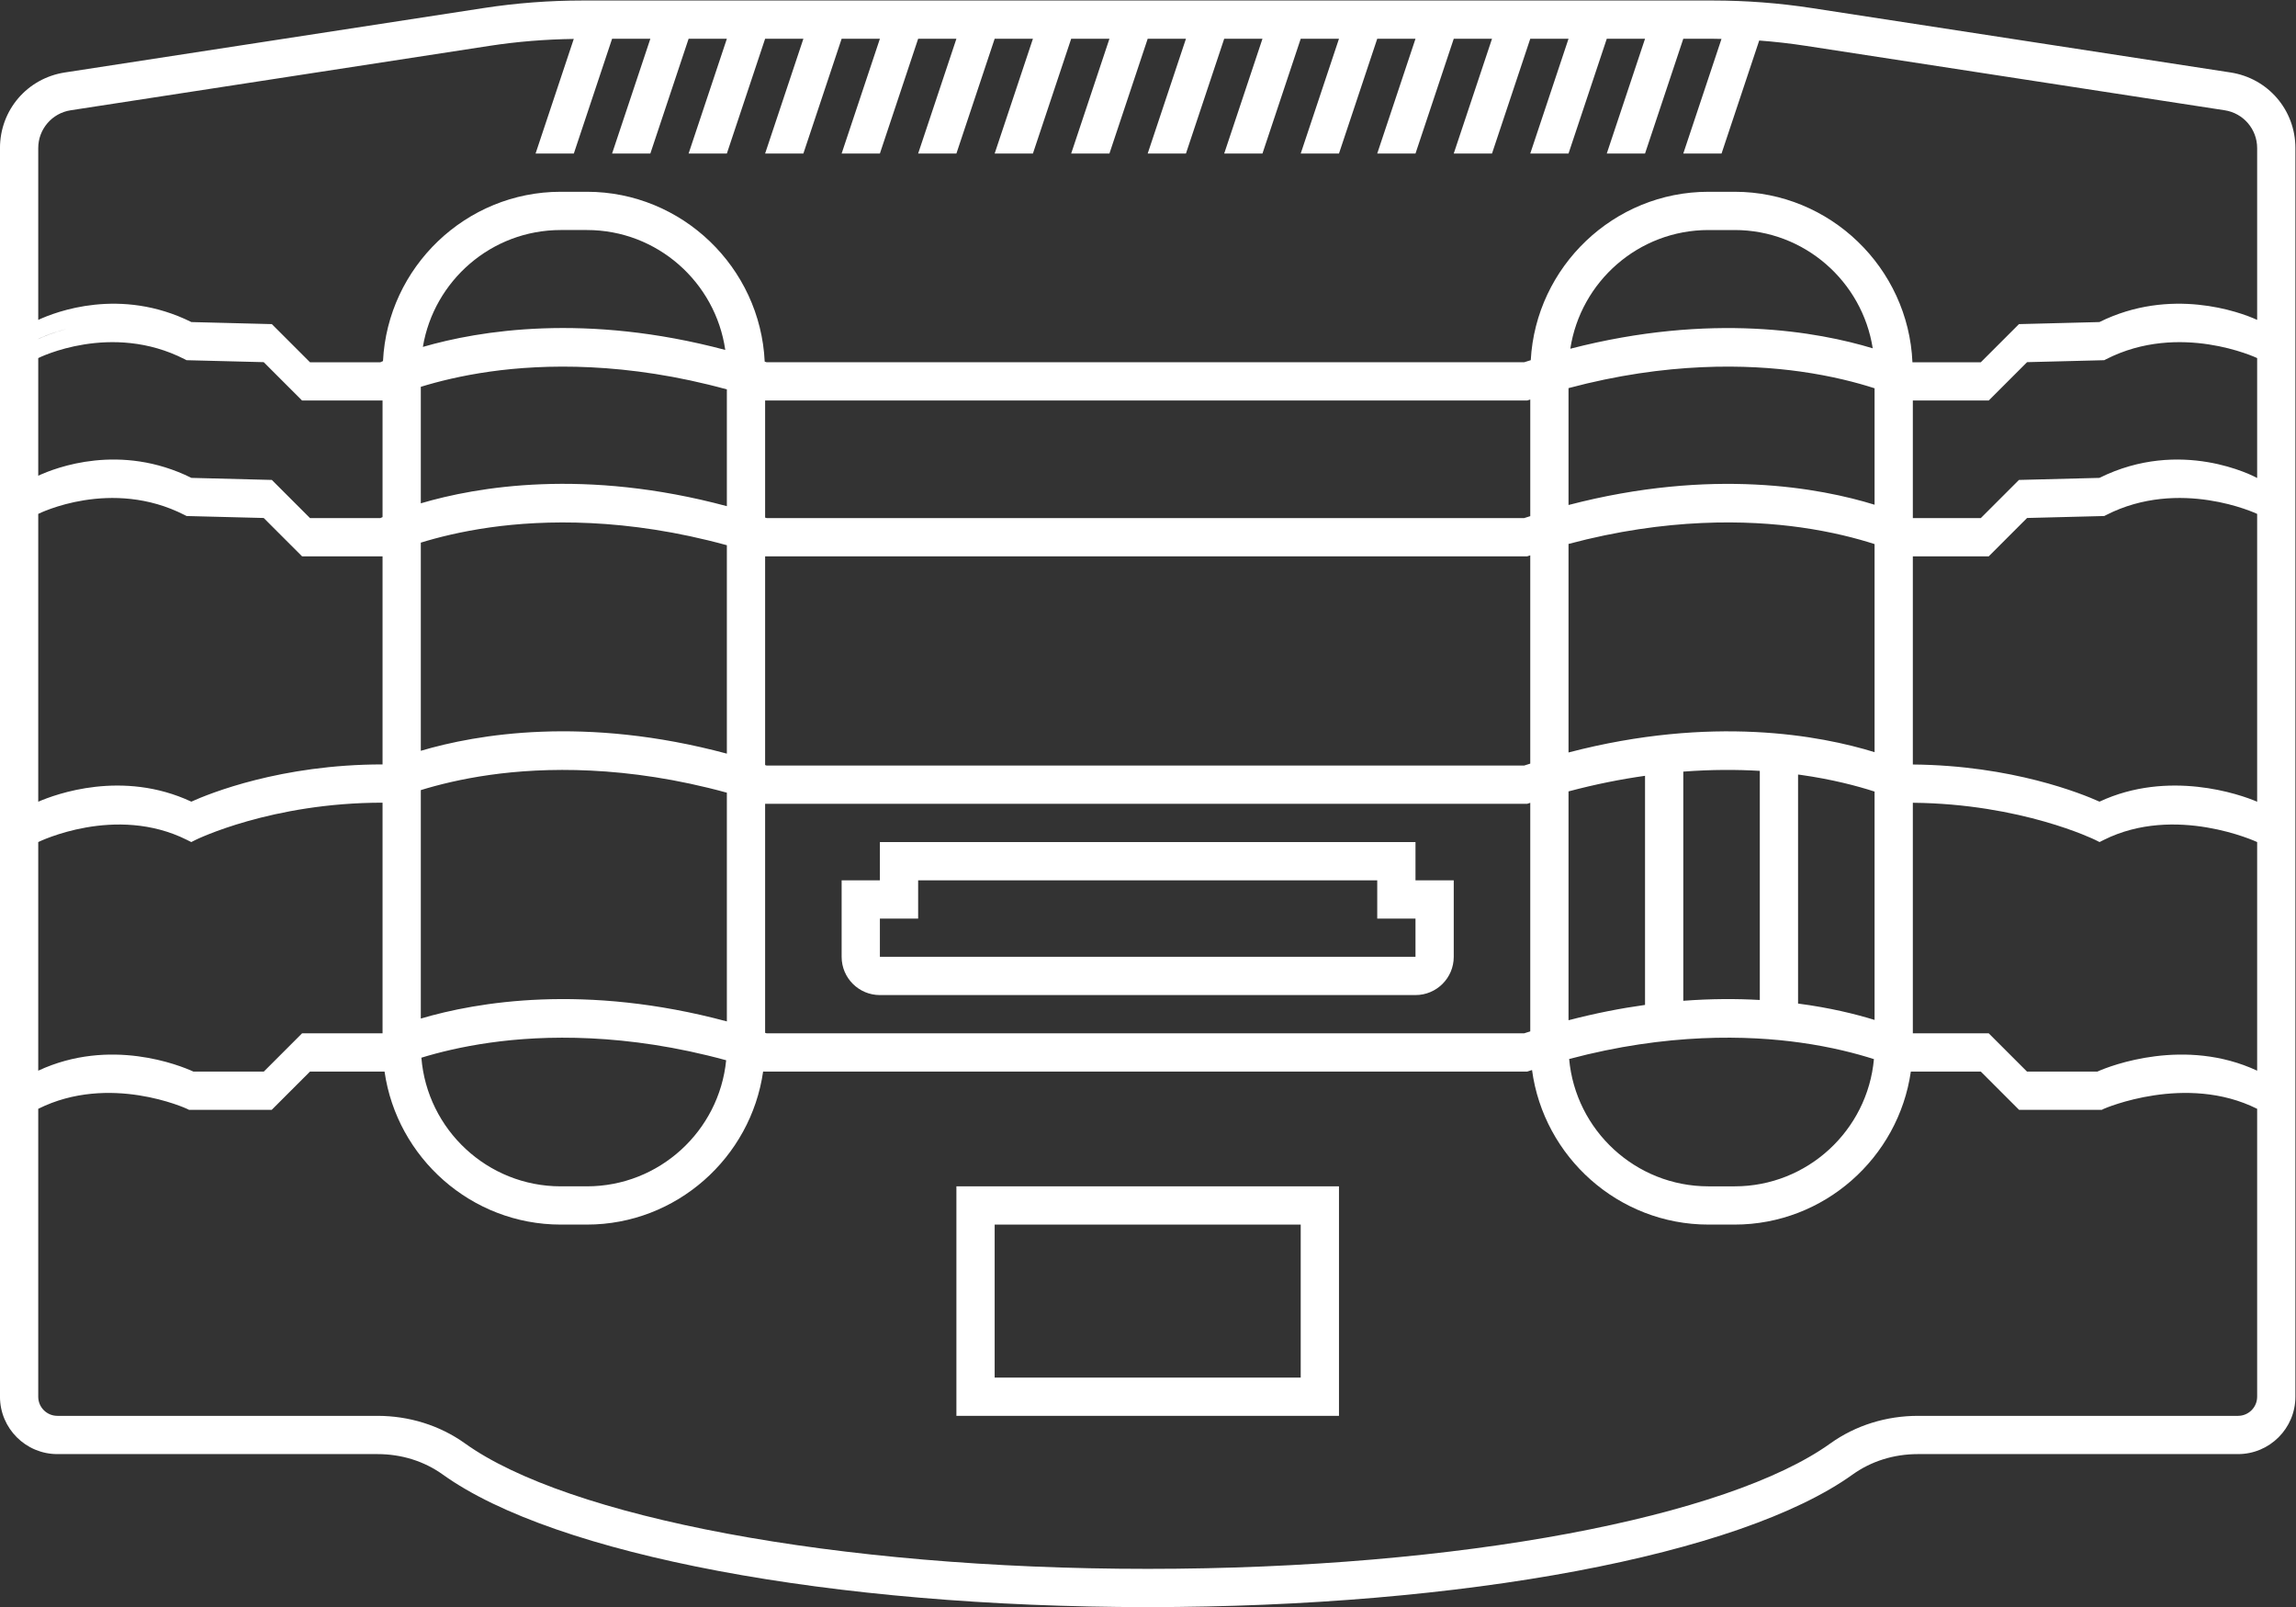 <?xml version="1.0" encoding="UTF-8" standalone="no"?>
<svg
   xmlns:dc="http://purl.org/dc/elements/1.1/"
   xmlns:cc="http://creativecommons.org/ns#"
   xmlns:rdf="http://www.w3.org/1999/02/22-rdf-syntax-ns#"
   xmlns:svg="http://www.w3.org/2000/svg"
   xmlns="http://www.w3.org/2000/svg"
   viewBox="0 0 320 224"
   height="224"
   width="320"
   xml:space="preserve"
   id="svg2"
   version="1.1"><rect x="0" y="0" width="320" height="224" fill="#333333" stroke="none"/><defs
     id="defs6"><clipPath
       id="clipPath18"
       clipPathUnits="userSpaceOnUse"><path
         id="path16"
         d="M 0,256 H 256 V 0 H 0 Z" /></clipPath></defs><g
     transform="matrix(1.333,0,0,-1.333,-10.667,282.667)"
     id="g10"><g
       id="g12"><g
         clip-path="url(#clipPath18)"
         id="g14"><g
           transform="translate(244,178.602)"
           id="g20"><path
             id="path22"
             style="fill:#ffffff;fill-opacity:1;fill-rule:nonzero;stroke:none"
             d="m 0,0 c -1.83,0.85 -9.063,3.461 -16.492,-0.226 l -8.411,-0.215 -3.99,-3.989 h -7.148 c -0.428,9.876 -8.614,17.828 -18.591,17.828 h -2.736 c -9.903,0 -18.042,-7.836 -18.58,-17.61 -0.232,-0.074 -0.459,-0.141 -0.693,-0.218 H -116 h -0.479 -39.359 c -0.07,0.023 -0.137,0.042 -0.206,0.065 -0.461,9.845 -8.633,17.763 -18.588,17.763 h -2.736 c -9.935,0 -18.094,-7.886 -18.585,-17.704 -0.107,-0.047 -0.201,-0.09 -0.275,-0.124 h -7.358 l -3.989,3.989 -8.411,0.215 C -223.415,3.461 -230.17,0.85 -232,0 v 17.966 c 0,1.974 1.44,3.654 3.392,3.954 l 43.771,6.734 c 2.923,0.45 5.874,0.685 8.831,0.727 L -180,17.398 h 4 l 4,12 h 4 l -4,-12 h 4 l 4,12 h 4 l -4,-12 h 4 l 4,12 h 4 l -4,-12 h 4 l 4,12 h 4 l -4,-12 h 4 l 4,12 h 4 l -4,-12 h 4 l 4,12 h 4 l -4,-12 h 4 l 4,12 h 4 l -4,-12 h 4 l 4,12 h 4 l -4,-12 h 4 l 4,12 h 4 l -4,-12 h 4 l 4,12 h 4 l -4,-12 h 4 l 4,12 h 4 l -4,-12 h 4 l 4,12 h 4 l -4,-12 h 4 l 4,12 h 4 l -4,-12 h 4 l 4,12 h 4 l -4,-12 h 4 l 4,12 h 3.105 c 0.297,0 0.593,-0.013 0.889,-0.017 L -60,17.398 h 4 l 3.938,11.816 c 1.64,-0.124 3.274,-0.31 4.9,-0.56 L -3.392,21.92 C -1.44,21.62 0,19.94 0,17.966 Z m 0,-16.531 c -0.322,0.177 -7.967,4.242 -16.492,0.011 l -8.411,-0.215 -3.99,-3.989 H -36 V -8.43 h 7.936 l 4.01,4.011 8.064,0.205 0.203,0.103 C -8.111,-0.187 -0.07,-3.955 0,-3.993 Z m 0,-33.853 c -1.815,0.788 -9.279,3.369 -16.484,0.008 -1.855,0.837 -9.143,3.794 -19.516,3.884 v 21.768 h 7.936 l 4.01,4.011 8.064,0.205 0.203,0.103 c 7.676,3.925 15.717,0.156 15.787,0.118 z m 0,-28.124 c -7.538,3.512 -15.319,0.539 -16.703,-0.094 h -7.361 l -4,4 H -36 v 24.109 c 11.361,-0.105 18.997,-3.847 19.074,-3.885 l 0.447,-0.224 0.448,0.224 c 7.465,3.734 15.956,-0.186 16.031,-0.224 z m 0,-34.094 c 0,-1.105 -0.896,-2 -2,-2 h -33.467 c -3.28,0 -6.5,-0.978 -9.166,-2.89 -10.668,-7.651 -38.594,-13.11 -71.367,-13.11 -32.773,0 -60.699,5.459 -71.368,13.11 -2.665,1.912 -5.884,2.89 -9.165,2.89 H -230 c -1.104,0 -2,0.895 -2,2 v 30.105 c 7.436,3.72 15.478,0.039 15.554,-0.001 l 0.212,-0.104 h 8.648 l 4,4 h 7.586 0.209 c 1.291,-9.01 9.07,-16 18.423,-16 h 2.736 c 9.358,0 17.14,6.998 18.425,16.015 l 0.045,-0.015 h 39.683 0.479 39.684 l 0.154,0.051 c 0.117,0.039 0.23,0.071 0.347,0.11 1.22,-9.088 9.039,-16.161 18.447,-16.161 h 2.736 c 9.353,0 17.131,6.99 18.423,16 h 7.316 l 4,-4 h 8.649 l 0.211,0.104 c 0.076,0.04 8.597,3.721 16.033,0.001 z m -232,58 c 0.075,0.038 8.087,3.958 15.553,0.224 l 0.447,-0.224 0.447,0.224 c 0.078,0.039 7.924,3.895 19.553,3.895 v -0.119 -23.897 -0.103 h -8.414 l -4,-4 h -7.361 c -1.384,0.633 -8.687,3.606 -16.225,0.094 z m 0,34.315 c 0.071,0.038 7.633,3.807 15.309,-0.118 l 0.202,-0.103 8.064,-0.205 4.011,-4.011 H -196 v -21.759 h -0.002 c -10.63,0 -18.109,-3.043 -19.992,-3.893 -7.205,3.361 -14.191,0.78 -16.006,-0.008 z m 40.216,17.463 c 1.155,6.923 7.17,12.222 14.416,12.222 h 2.736 c 7.356,0 13.444,-5.461 14.465,-12.538 -14.585,3.877 -25.725,2.025 -31.617,0.316 m 119.971,-0.19 c 1.075,7.015 7.133,12.412 14.445,12.412 h 2.736 c 7.297,0 13.345,-5.375 14.439,-12.369 -5.686,1.725 -16.865,3.768 -31.62,-0.043 m 24.096,-2.392 c 3.273,-0.462 5.88,-1.151 7.717,-1.744 v -12.176 c -5.646,1.745 -16.978,3.893 -32,-0.029 v 12.222 c 10.286,2.749 18.752,2.507 24.283,1.727 m 0,-70.173 c 3.234,-0.455 5.817,-1.133 7.65,-1.721 -0.675,-7.447 -6.946,-13.302 -14.565,-13.302 h -2.736 c -7.624,0 -13.897,5.862 -14.566,13.315 10.256,2.731 18.698,2.487 24.217,1.708 M -72,-49.305 c 2.812,0.751 5.483,1.277 8,1.631 v -23.958 c -2.53,-0.351 -5.2,-0.871 -8,-1.602 z m -88.073,-28.113 c -0.73,-7.391 -6.98,-13.184 -14.559,-13.184 h -2.736 c -7.67,0 -13.967,5.935 -14.572,13.451 1.794,0.551 4.217,1.155 7.178,1.572 5.603,0.791 14.221,1.024 24.689,-1.839 M -192,-73.059 v 23.889 c 1.801,0.556 4.244,1.17 7.238,1.592 5.616,0.792 14.262,1.024 24.762,-1.861 v -23.917 c -14.848,3.984 -26.145,2.029 -32,0.297 m 0,49.767 c 1.801,0.556 4.244,1.169 7.238,1.592 5.616,0.792 14.262,1.024 24.762,-1.862 v -21.794 c -14.848,3.985 -26.145,2.029 -32,0.297 z M -76,-46.4 c -0.214,-0.069 -0.425,-0.131 -0.641,-0.202 H -116 h -0.479 -39.359 c -0.055,0.018 -0.108,0.033 -0.162,0.051 v 21.827 h 39.521 0.479 39.684 l 0.154,0.051 c 0.055,0.018 0.107,0.033 0.162,0.051 z m 36,1.198 c -5.646,1.744 -16.981,3.889 -32,-0.032 v 21.806 c 10.286,2.75 18.752,2.508 24.283,1.728 3.273,-0.462 5.88,-1.151 7.717,-1.744 z m -12,-1.955 v -23.959 c -2.43,0.14 -5.106,0.135 -8,-0.084 v 23.964 c 2.958,0.226 5.638,0.218 8,0.079 m 4,-24.334 v 23.949 c 0.093,-0.012 0.192,-0.023 0.283,-0.036 3.273,-0.462 5.88,-1.151 7.717,-1.744 v -23.88 c -1.99,0.615 -4.686,1.28 -8,1.711 m -144,64.493 c 1.801,0.556 4.244,1.17 7.238,1.592 5.616,0.792 14.262,1.024 24.762,-1.862 v -12.21 c -14.847,3.985 -26.144,2.029 -32,0.297 z M -76.641,-74.602 H -116 h -0.479 -39.359 c -0.055,0.018 -0.108,0.033 -0.162,0.051 v 23.949 h 39.521 0.479 39.684 l 0.154,0.051 c 0.055,0.018 0.107,0.033 0.162,0.051 v -23.9 c -0.214,-0.069 -0.425,-0.131 -0.641,-0.202 m -39.838,66.172 h 0.479 39.684 l 0.154,0.051 c 0.055,0.018 0.107,0.033 0.162,0.051 v -12.194 c -0.214,-0.069 -0.425,-0.131 -0.641,-0.202 H -116 h -0.479 -39.359 c -0.055,0.017 -0.108,0.033 -0.162,0.051 V -8.43 Z M -232,-3.993 c 0.071,0.038 7.633,3.806 15.309,-0.118 l 0.202,-0.103 8.064,-0.205 4.011,-4.011 H -196 v -12.191 c -0.087,-0.039 -0.164,-0.074 -0.228,-0.103 h -7.358 l -3.989,3.989 -8.411,0.215 c -7.429,3.687 -14.184,1.076 -16.014,0.226 z m 0,2 c 0.027,0.015 1.152,0.573 2.954,1.039 -1.365,-0.359 -2.393,-0.785 -2.954,-1.046 z m 229.217,27.867 -43.772,6.733 c -3.41,0.525 -6.888,0.791 -10.34,0.791 H -116 -175.105 c -3.452,0 -6.93,-0.266 -10.341,-0.791 l -43.77,-6.733 C -233.147,25.269 -236,21.943 -236,17.966 v -130.568 c 0,-3.309 2.691,-6 6,-6 h 33.467 c 2.519,0 4.883,-0.74 6.834,-2.14 11.74,-8.42 40.668,-13.86 73.699,-13.86 33.031,0 61.959,5.44 73.699,13.86 1.951,1.4 4.315,2.14 6.834,2.14 H -2 c 3.309,0 6,2.691 6,6 V 17.966 c 0,3.977 -2.853,7.303 -6.783,7.908" /></g><path
           id="path24"
           style="fill:#ffffff;fill-opacity:1;fill-rule:nonzero;stroke:none"
           d="m 144,68 h -32 v 16 h 32 z m -32,20 h -4 V 84 68 64 h 4 32 4 v 4 16 4 h -4 z" /><g
           transform="translate(156,112)"
           id="g26"><path
             id="path28"
             style="fill:#ffffff;fill-opacity:1;fill-rule:nonzero;stroke:none"
             d="m 0,0 h -56 v 4 h 4 V 8 H -4 V 4 H 0 Z M 0,12 H -56 V 8 h -4 V 0 c 0,-2.209 1.791,-4 4,-4 H 0 c 2.209,0 4,1.791 4,4 V 8 H 0 Z" /></g></g></g></g></svg>